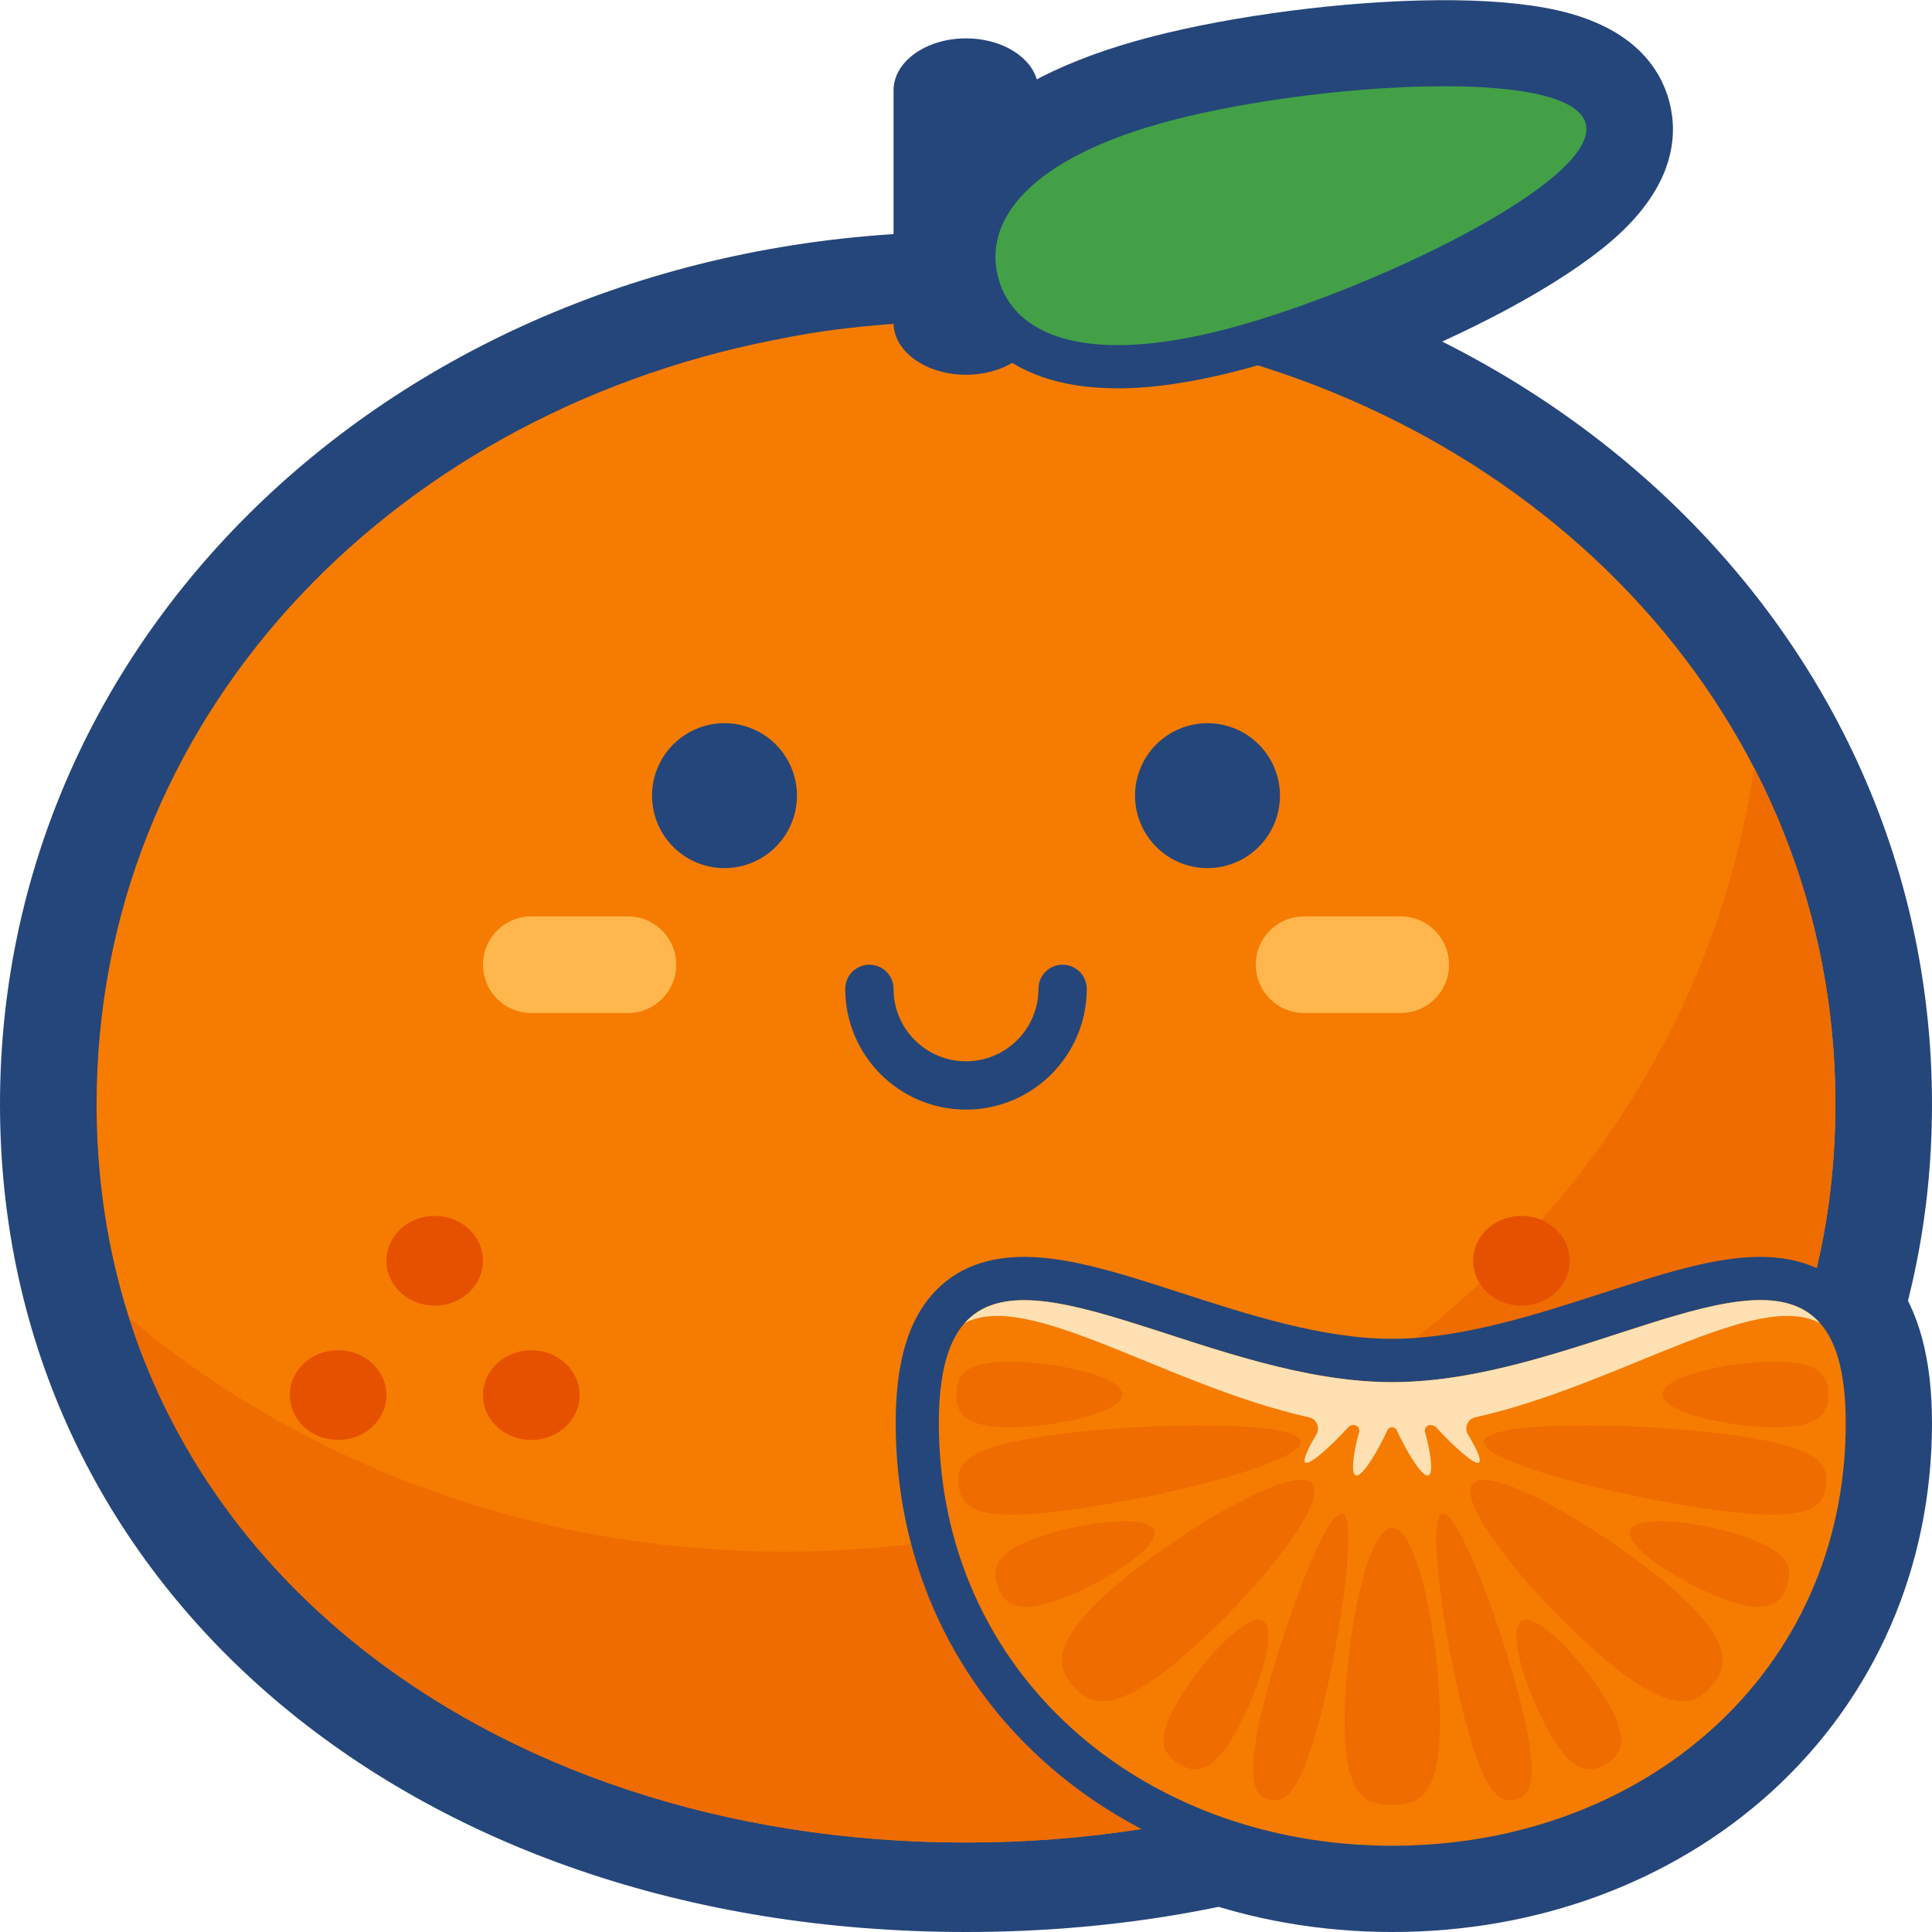 <?xml version="1.0" standalone="no"?><!DOCTYPE svg PUBLIC "-//W3C//DTD SVG 1.1//EN" "http://www.w3.org/Graphics/SVG/1.1/DTD/svg11.dtd"><svg class="icon" width="128px" height="128.00px" viewBox="0 0 1024 1024" version="1.1" xmlns="http://www.w3.org/2000/svg"><path d="M737.943 1024c-76.686 0-147.886-26.286-200.686-74.057-54.971-49.943-85.371-119.429-85.371-195.657 0-34.4 7.086-60.343 21.714-79.2 11.2-14.514 32.343-31.657 69.143-31.657 27.886 0 58.4 9.829 90.629 20.343 33.371 10.857 71.314 23.086 104.571 23.086s71.086-12.229 104.571-23.086c32.229-10.514 62.743-20.343 90.629-20.343 36.914 0 57.943 17.257 69.143 31.657 14.629 18.857 21.714 44.8 21.714 79.2 0 76.229-30.286 145.714-85.371 195.657C885.829 997.714 814.629 1024 737.943 1024zM594.057 228.686c-26.857 0.229-49.829-5.143-68.229-16.114-20.8-12.343-34.971-30.971-41.029-53.943-8.343-31.771 1.486-64.457 26.971-89.714 21.486-21.371 54.4-37.943 97.829-49.257C653.486 8.229 713.029 0.457 761.6 0.114c25.6-0.229 47.2 1.6 64 5.371 40.8 9.257 54.743 31.429 59.2 48.457 4.571 17.486 3.086 44.343-29.943 73.143-13.714 11.886-32.8 24.457-56.686 37.257-41.371 22.171-94.971 43.429-136.343 54.286-24.914 6.514-47.657 9.829-67.771 10.057z" fill="#25467A" /><path d="M512 1024C215.314 1024 0 839.543 0 585.257c0-259.314 224.914-462.4 512-462.4s512 203.086 512 462.4C1024 839.543 808.686 1024 512 1024z" fill="#25467A" /><path d="M972.8 585.257c0 235.771-206.286 391.314-460.8 391.314S51.2 821.029 51.2 585.257c0-203.086 153.143-364.229 358.4-404.914 12.686-2.629 25.6-4.8 38.629-6.286 42.286-5.029 85.143-5.029 127.543 0 13.029 1.6 25.943 3.657 38.629 6.286 205.257 40.686 358.4 201.829 358.4 404.914z" fill="#F57C00" /><path d="M512 20.343c-21.257 0-38.4 12.343-38.4 27.543v123.2c0 15.2 17.143 27.543 38.4 27.543s38.4-12.343 38.4-27.543V47.886c0-15.2-17.143-27.543-38.4-27.543z" fill="#25467A" /><path d="M972.8 585.257c0 235.771-206.286 391.314-460.8 391.314-211.086 0-389.029-107.086-443.543-278.057 95.2 79.886 219.086 124.114 347.543 123.886 262.629 0 479.657-180.8 513.714-415.543 27.657 53.6 43.086 113.943 43.086 178.4z" fill="#EF6C00" /><path d="M204.8 668.229a25.6 23.771 0 1 0 51.2 0 25.6 23.771 0 1 0-51.2 0Z" fill="#E65100" /><path d="M153.6 739.429a25.6 23.771 0 1 0 51.2 0 25.6 23.771 0 1 0-51.2 0Z" fill="#E65100" /><path d="M256 739.429a25.6 23.771 0 1 0 51.2 0 25.6 23.771 0 1 0-51.2 0Z" fill="#E65100" /><path d="M780.8 668.229a25.6 23.771 0 1 0 51.2 0 25.6 23.771 0 1 0-51.2 0Z" fill="#E65100" /><path d="M729.6 739.429a25.6 23.771 0 1 0 51.2 0 25.6 23.771 0 1 0-51.2 0Z" fill="#E65100" /><path d="M832 739.429a25.6 23.771 0 1 0 51.2 0 25.6 23.771 0 1 0-51.2 0Z" fill="#E65100" /><path d="M592.457 205.829c-64.686 0-81.371-37.029-85.6-53.029-6.286-24 1.143-48.114 20.914-67.657 18.629-18.514 48.114-33.029 87.543-43.429C658.286 30.4 718.743 22.857 765.486 22.857c22.971 0 41.943 1.714 56.343 5.257 22.857 5.486 36.571 16.114 40.686 31.657 4.229 16.343-3.429 33.143-22.857 50.171-12.343 10.857-30.057 22.4-52.457 34.286-40 21.371-91.543 41.943-131.314 52.343-23.543 6.057-44.914 9.257-63.429 9.257z" fill="#25467A" /><path d="M650.057 174.4c-75.2 19.657-113.143 3.2-121.029-27.429-8-30.514 17.029-63.543 92.114-83.2s211.314-28.8 219.314 1.714c7.886 30.514-115.314 89.257-190.4 108.914z" fill="#43A047" /><path d="M737.943 1001.143c-70.971 0-136.8-24.229-185.257-68.114-50.286-45.486-77.943-109.029-77.943-178.743 0-29.143 5.486-50.514 16.914-65.257 11.771-15.2 28.914-22.857 51.086-22.857 24.229 0 51.771 8.914 83.543 19.2 34.971 11.314 74.743 24.229 111.543 24.229 36.8 0 76.571-12.914 111.543-24.229 31.771-10.286 59.314-19.2 83.543-19.2 22.171 0 39.314 7.657 51.086 22.857 11.429 14.743 16.914 36 16.914 65.257 0 69.714-27.657 133.143-77.943 178.743-48.229 43.886-114.057 68.114-185.029 68.114z" fill="#25467A" /><path d="M978.286 754.286c0 132.686-107.657 224-240.343 224s-240.343-91.314-240.343-224 124-21.714 240.343-21.714S978.286 621.486 978.286 754.286z" fill="#F57C00" /><path d="M763.2 912.114c0 40.571-11.314 44.457-25.257 44.457s-25.257-4-25.257-44.457 11.314-102.286 25.257-102.286 25.257 61.714 25.257 102.286zM565.6 800.457c-50.057 6.514-56.114-1.943-57.486-13.029-1.486-11.086 2.286-20.686 52.343-27.2s127.429-7.314 128.914 3.771c1.371 11.086-73.714 29.943-123.771 36.457zM594.857 739.086c0 9.6-35.543 17.371-59.771 17.371s-28.229-7.771-28.229-17.371c0-9.6 4-17.371 28.229-17.371s59.771 7.771 59.771 17.371zM611.771 811.2c3.2 9.029-27.543 28.343-50.4 36.571-22.857 8.229-29.257 2.171-32.457-6.857-3.2-9.029-2.171-17.714 20.686-25.943 22.971-8.229 58.971-12.8 62.171-3.771zM669.371 859.086c8.343 4.914-2.971 39.429-15.2 60.343s-21.029 20.457-29.257 15.543-13.029-12.229-0.686-33.143c12.114-20.914 36.8-47.543 45.143-42.743zM711.429 802.286c8.229 2.057-0.686 64.914-11.429 106.743-10.743 41.829-19.086 46.971-27.314 44.8-8.229-2.057-13.143-10.629-2.514-52.457 10.743-41.829 33.029-101.143 41.257-99.086zM695.429 786.4c9.257 10.857-34.4 62.857-69.371 92.457-34.971 29.6-48.114 25.6-57.371 14.629-9.257-10.857-10.971-24.571 24-54.171 34.971-29.371 93.486-63.771 102.743-52.914z" fill="#EF6C00" /><path d="M910.286 800.457c50.057 6.514 56.114-1.943 57.486-13.029 1.486-11.086-2.286-20.686-52.343-27.2-50.057-6.514-127.429-7.314-128.914 3.771-1.371 11.086 73.829 29.943 123.771 36.457zM881.029 739.086c0 9.6 35.543 17.371 59.771 17.371 24.343 0 28.229-7.771 28.229-17.371 0-9.6-4-17.371-28.229-17.371-24.229-0.114-59.771 7.771-59.771 17.371zM864.114 811.2c-3.2 9.029 27.543 28.343 50.4 36.571 22.857 8.229 29.257 2.171 32.457-6.857 3.2-9.029 2.171-17.714-20.686-25.943s-58.971-12.8-62.171-3.771zM806.629 859.086c-8.343 4.914 2.971 39.429 15.2 60.343s21.029 20.457 29.257 15.543 13.029-12.229 0.686-33.143c-12.229-20.914-36.914-47.543-45.143-42.743zM764.457 802.286c-8.229 2.057 0.686 64.914 11.429 106.743 10.743 41.829 19.086 46.971 27.314 44.8 8.229-2.057 13.143-10.629 2.514-52.457-10.743-41.829-33.029-101.143-41.257-99.086zM780.571 786.4c-9.257 10.857 34.4 62.857 69.371 92.457 34.971 29.6 48.114 25.6 57.371 14.629 9.257-10.857 10.971-24.571-24-54.171-35.086-29.371-93.6-63.771-102.743-52.914z" fill="#EF6C00" /><path d="M964.571 701.257c-35.314-40-133.371 31.314-226.629 31.314-93.257 0-191.314-71.2-226.629-31.314 34.057-17.943 106.514 33.029 182.514 49.943 4.114 0.914 5.943 5.6 3.886 9.143-4.686 7.771-7.771 14.514-5.486 14.971 2.857 0.571 13.6-9.257 22.4-18.857 0.8-0.914 2.057-1.371 3.2-1.143 1.829 0.229 3.086 2.057 2.514 3.771-2.971 10.743-4.686 22.629-1.486 22.971 3.429 0.343 11.429-12.914 16.457-24 0.457-1.029 1.486-1.6 2.514-1.6 1.143 0 2.057 0.686 2.514 1.6 5.029 11.086 13.029 24.343 16.457 24 3.2-0.343 1.486-12.229-1.486-22.971-0.457-1.829 0.686-3.543 2.514-3.771h0.114c1.257-0.114 2.4 0.343 3.2 1.143 8.8 9.6 19.543 19.429 22.4 18.857 2.286-0.457-0.8-7.314-5.486-14.971-2.171-3.543-0.229-8.229 3.886-9.143 76.229-17.029 148.686-67.886 182.629-49.943z" fill="#FFE0B2" /><path d="M512 588.114c-35.314 0-64-28.686-64-64 0-7.086 5.714-12.8 12.8-12.8s12.8 5.714 12.8 12.8c0 21.257 17.257 38.4 38.4 38.4s38.4-17.143 38.4-38.4c0-7.086 5.714-12.8 12.8-12.8s12.8 5.714 12.8 12.8c0 35.314-28.686 64-64 64z" fill="#25467A" /><path d="M384 421.714m-38.4 0a38.4 38.4 0 1 0 76.8 0 38.4 38.4 0 1 0-76.8 0Z" fill="#25467A" /><path d="M640 421.714m-38.4 0a38.4 38.4 0 1 0 76.8 0 38.4 38.4 0 1 0-76.8 0Z" fill="#25467A" /><path d="M332.8 485.714h-51.2c-14.171 0-25.6 11.429-25.6 25.6s11.429 25.6 25.6 25.6h51.2c14.171 0 25.6-11.429 25.6-25.6s-11.429-25.6-25.6-25.6zM742.4 485.714h-51.2c-14.171 0-25.6 11.429-25.6 25.6s11.429 25.6 25.6 25.6h51.2c14.171 0 25.6-11.429 25.6-25.6 0-14.171-11.429-25.6-25.6-25.6z" fill="#FFB74D" /></svg>